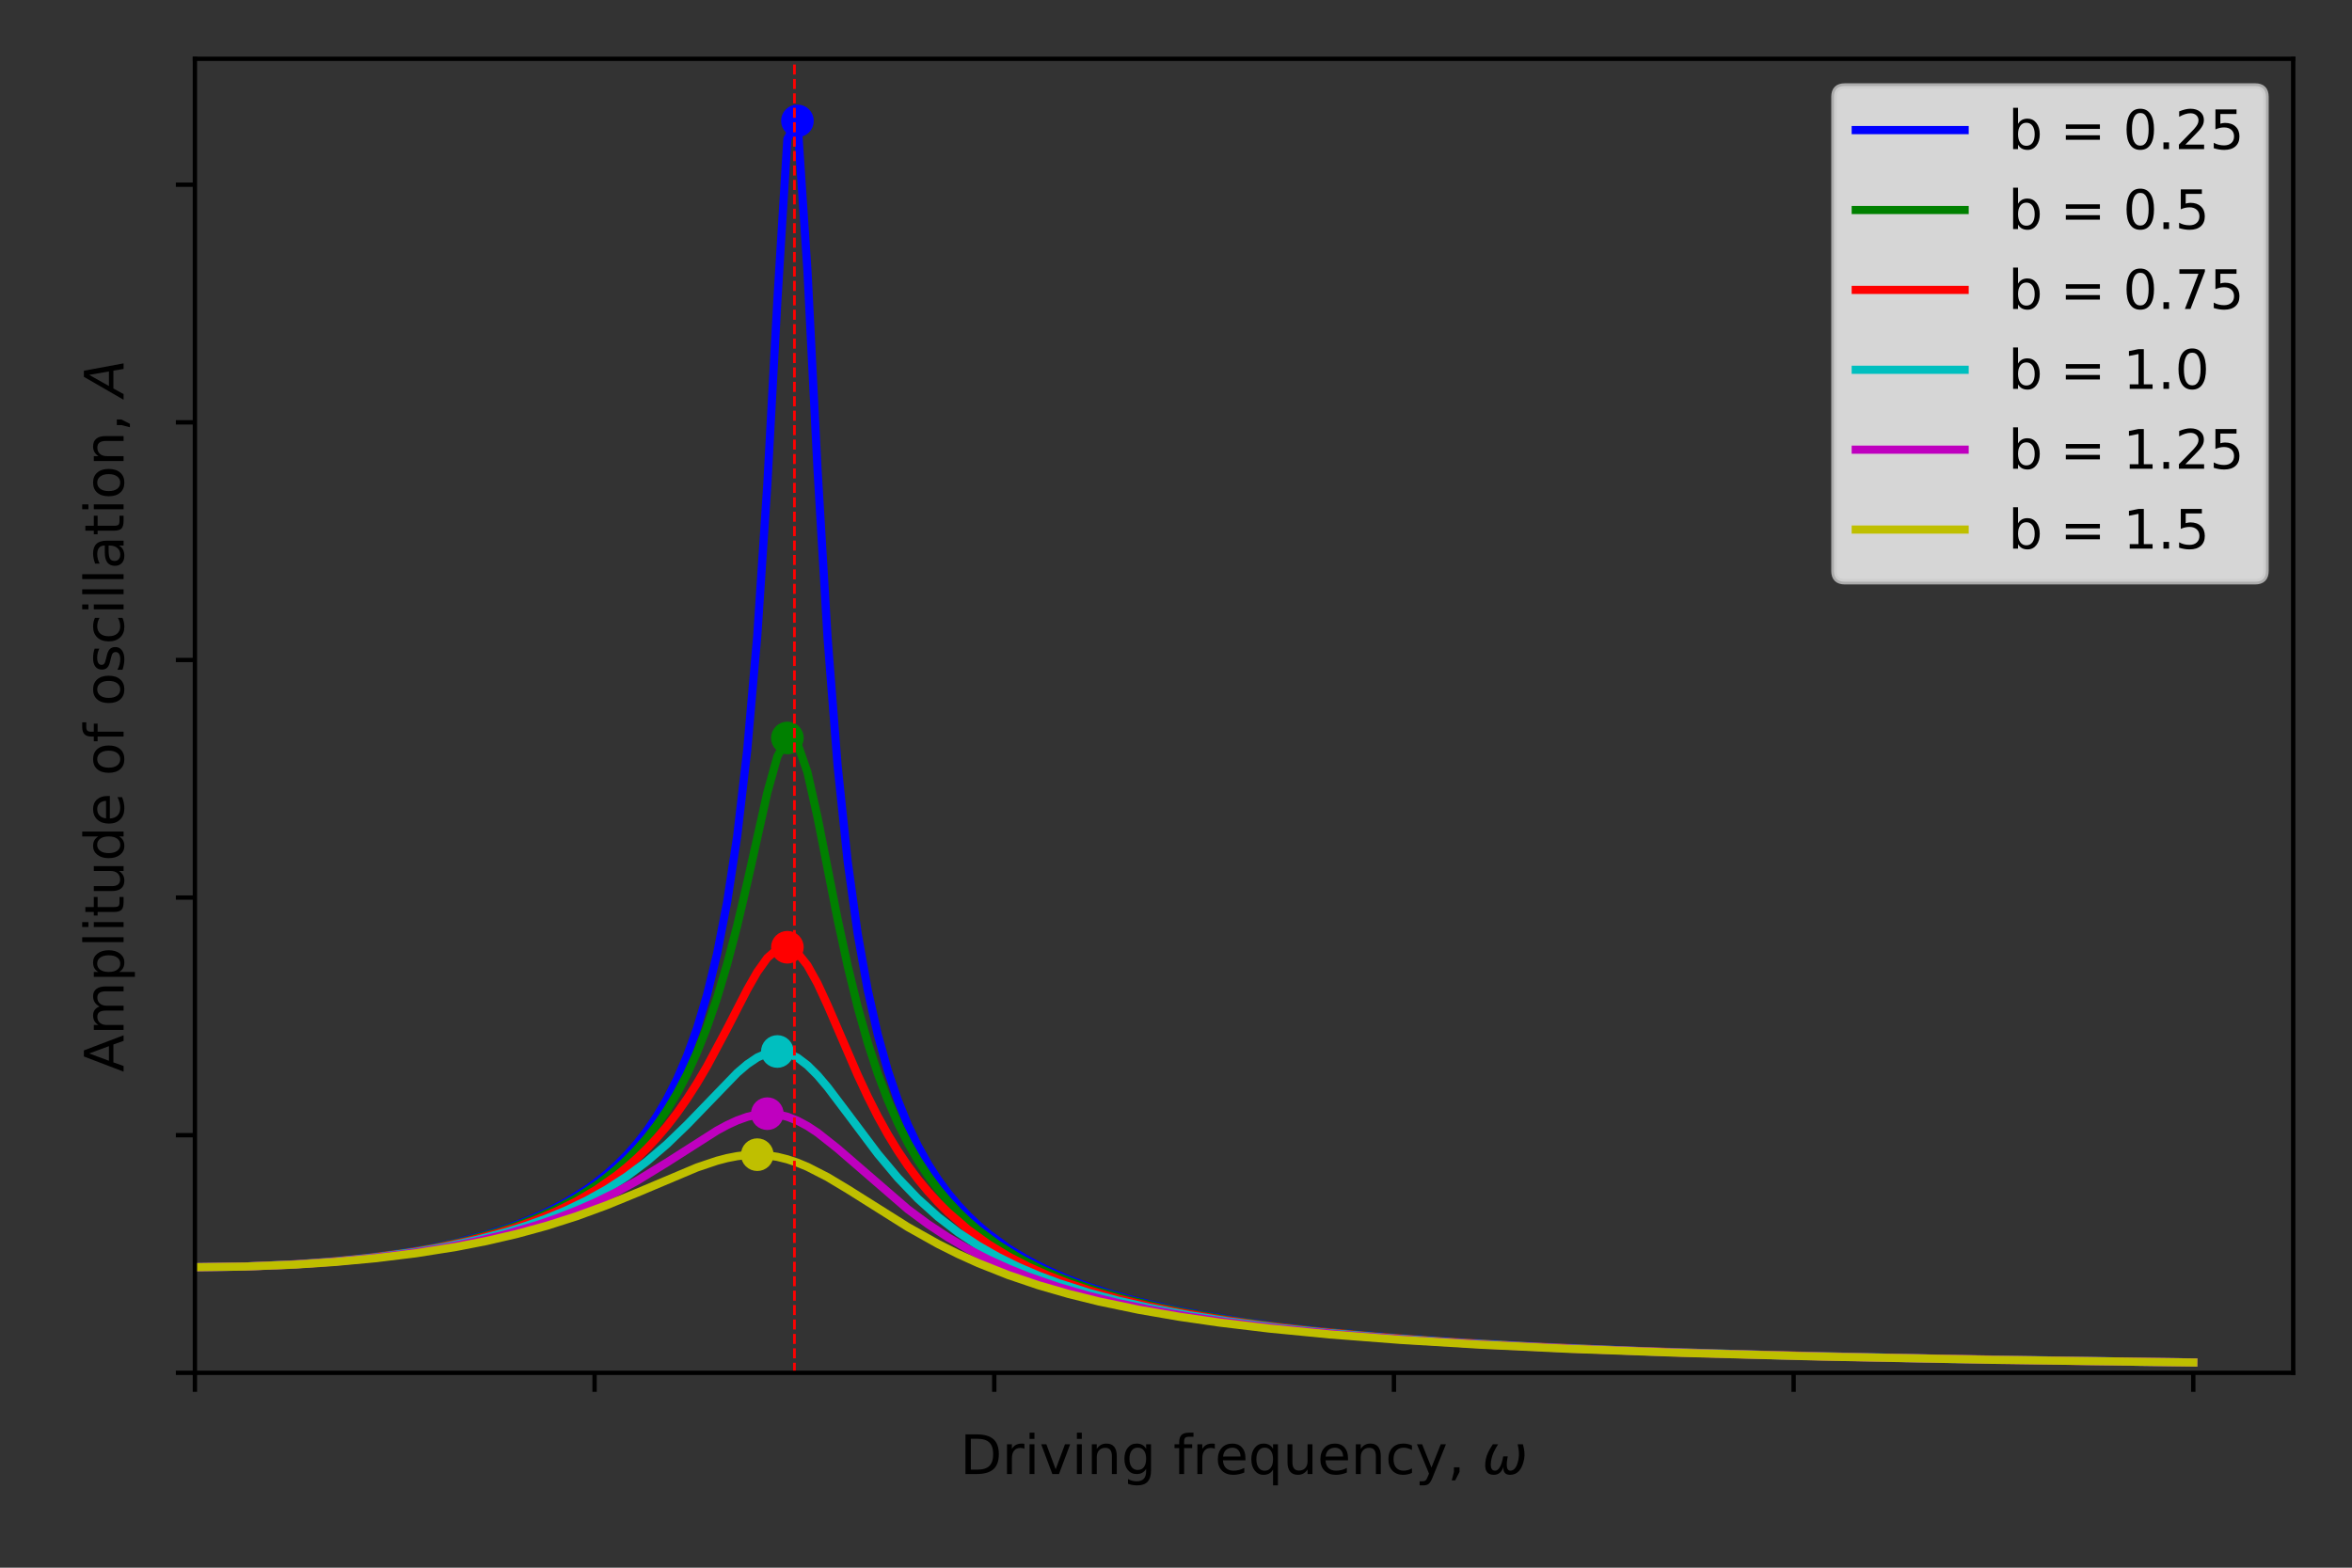 <?xml version="1.0" encoding="utf-8" standalone="no"?>
<!DOCTYPE svg PUBLIC "-//W3C//DTD SVG 1.1//EN"
  "http://www.w3.org/Graphics/SVG/1.1/DTD/svg11.dtd">
<!-- Created with matplotlib (https://matplotlib.org/) -->
<svg height="288pt" version="1.1" viewBox="0 0 432 288" width="432pt" xmlns="http://www.w3.org/2000/svg" xmlns:xlink="http://www.w3.org/1999/xlink">
 <rect x="0" y="0" width="432" height="288" fill="#333333" stroke="none"/>
 <defs>
  <style type="text/css">*{stroke-linecap:butt;stroke-linejoin:round;}</style>
 </defs>
 <g id="figure_1">
  <g id="patch_1">
   <path d="M 0 288 
L 432 288 
L 432 0 
L 0 0 
z
" style="fill:none;"/>
  </g>
  <g id="axes_1">
   <g id="patch_2">
    <path d="M 35.8 252.2 
L 421.2 252.2 
L 421.2 10.8 
L 35.8 10.8 
z
" style="fill:none;"/>
   </g>
   <g id="matplotlib.axis_1">
    <g id="xtick_1">
     <g id="line2d_1">
      <defs>
       <path d="M 0 0 
L 0 3.5 
" id="mfa5639c0ab" style="stroke:#000000;stroke-width:0.8;"/>
      </defs>
      <g>
       <use style="stroke:#000000;stroke-width:0.8;" x="35.8" xlink:href="#mfa5639c0ab" y="252.2"/>
      </g>
     </g>
    </g>
    <g id="xtick_2">
     <g id="line2d_2">
      <g>
       <use style="stroke:#000000;stroke-width:0.8;" x="109.21" xlink:href="#mfa5639c0ab" y="252.2"/>
      </g>
     </g>
    </g>
    <g id="xtick_3">
     <g id="line2d_3">
      <g>
       <use style="stroke:#000000;stroke-width:0.8;" x="182.619" xlink:href="#mfa5639c0ab" y="252.2"/>
      </g>
     </g>
    </g>
    <g id="xtick_4">
     <g id="line2d_4">
      <g>
       <use style="stroke:#000000;stroke-width:0.8;" x="256.029" xlink:href="#mfa5639c0ab" y="252.2"/>
      </g>
     </g>
    </g>
    <g id="xtick_5">
     <g id="line2d_5">
      <g>
       <use style="stroke:#000000;stroke-width:0.8;" x="329.438" xlink:href="#mfa5639c0ab" y="252.2"/>
      </g>
     </g>
    </g>
    <g id="xtick_6">
     <g id="line2d_6">
      <g>
       <use style="stroke:#000000;stroke-width:0.8;" x="402.848" xlink:href="#mfa5639c0ab" y="252.2"/>
      </g>
     </g>
    </g>
    <g id="text_1">
     <!-- Driving frequency, $\omega$ -->
     <g transform="translate(176.35 270.8)scale(0.1 -0.1)">
      <defs>
       <path d="M 19.672 64.797 
L 19.672 8.109 
L 31.594 8.109 
Q 46.688 8.109 53.688 14.938 
Q 60.688 21.781 60.688 36.531 
Q 60.688 51.172 53.688 57.984 
Q 46.688 64.797 31.594 64.797 
z
M 9.812 72.906 
L 30.078 72.906 
Q 51.266 72.906 61.172 64.094 
Q 71.094 55.281 71.094 36.531 
Q 71.094 17.672 61.125 8.828 
Q 51.172 0 30.078 0 
L 9.812 0 
z
" id="DejaVuSans-68"/>
       <path d="M 41.109 46.297 
Q 39.594 47.172 37.812 47.578 
Q 36.031 48 33.891 48 
Q 26.266 48 22.188 43.047 
Q 18.109 38.094 18.109 28.812 
L 18.109 0 
L 9.078 0 
L 9.078 54.688 
L 18.109 54.688 
L 18.109 46.188 
Q 20.953 51.172 25.484 53.578 
Q 30.031 56 36.531 56 
Q 37.453 56 38.578 55.875 
Q 39.703 55.766 41.062 55.516 
z
" id="DejaVuSans-114"/>
       <path d="M 9.422 54.688 
L 18.406 54.688 
L 18.406 0 
L 9.422 0 
z
M 9.422 75.984 
L 18.406 75.984 
L 18.406 64.594 
L 9.422 64.594 
z
" id="DejaVuSans-105"/>
       <path d="M 2.984 54.688 
L 12.5 54.688 
L 29.594 8.797 
L 46.688 54.688 
L 56.203 54.688 
L 35.688 0 
L 23.484 0 
z
" id="DejaVuSans-118"/>
       <path d="M 54.891 33.016 
L 54.891 0 
L 45.906 0 
L 45.906 32.719 
Q 45.906 40.484 42.875 44.328 
Q 39.844 48.188 33.797 48.188 
Q 26.516 48.188 22.312 43.547 
Q 18.109 38.922 18.109 30.906 
L 18.109 0 
L 9.078 0 
L 9.078 54.688 
L 18.109 54.688 
L 18.109 46.188 
Q 21.344 51.125 25.703 53.562 
Q 30.078 56 35.797 56 
Q 45.219 56 50.047 50.172 
Q 54.891 44.344 54.891 33.016 
z
" id="DejaVuSans-110"/>
       <path d="M 45.406 27.984 
Q 45.406 37.75 41.375 43.109 
Q 37.359 48.484 30.078 48.484 
Q 22.859 48.484 18.828 43.109 
Q 14.797 37.75 14.797 27.984 
Q 14.797 18.266 18.828 12.891 
Q 22.859 7.516 30.078 7.516 
Q 37.359 7.516 41.375 12.891 
Q 45.406 18.266 45.406 27.984 
z
M 54.391 6.781 
Q 54.391 -7.172 48.188 -13.984 
Q 42 -20.797 29.203 -20.797 
Q 24.469 -20.797 20.266 -20.094 
Q 16.062 -19.391 12.109 -17.922 
L 12.109 -9.188 
Q 16.062 -11.328 19.922 -12.344 
Q 23.781 -13.375 27.781 -13.375 
Q 36.625 -13.375 41.016 -8.766 
Q 45.406 -4.156 45.406 5.172 
L 45.406 9.625 
Q 42.625 4.781 38.281 2.391 
Q 33.938 0 27.875 0 
Q 17.828 0 11.672 7.656 
Q 5.516 15.328 5.516 27.984 
Q 5.516 40.672 11.672 48.328 
Q 17.828 56 27.875 56 
Q 33.938 56 38.281 53.609 
Q 42.625 51.219 45.406 46.391 
L 45.406 54.688 
L 54.391 54.688 
z
" id="DejaVuSans-103"/>
       <path id="DejaVuSans-32"/>
       <path d="M 37.109 75.984 
L 37.109 68.5 
L 28.516 68.5 
Q 23.688 68.5 21.797 66.547 
Q 19.922 64.594 19.922 59.516 
L 19.922 54.688 
L 34.719 54.688 
L 34.719 47.703 
L 19.922 47.703 
L 19.922 0 
L 10.891 0 
L 10.891 47.703 
L 2.297 47.703 
L 2.297 54.688 
L 10.891 54.688 
L 10.891 58.5 
Q 10.891 67.625 15.141 71.797 
Q 19.391 75.984 28.609 75.984 
z
" id="DejaVuSans-102"/>
       <path d="M 56.203 29.594 
L 56.203 25.203 
L 14.891 25.203 
Q 15.484 15.922 20.484 11.062 
Q 25.484 6.203 34.422 6.203 
Q 39.594 6.203 44.453 7.469 
Q 49.312 8.734 54.109 11.281 
L 54.109 2.781 
Q 49.266 0.734 44.188 -0.344 
Q 39.109 -1.422 33.891 -1.422 
Q 20.797 -1.422 13.156 6.188 
Q 5.516 13.812 5.516 26.812 
Q 5.516 40.234 12.766 48.109 
Q 20.016 56 32.328 56 
Q 43.359 56 49.781 48.891 
Q 56.203 41.797 56.203 29.594 
z
M 47.219 32.234 
Q 47.125 39.594 43.094 43.984 
Q 39.062 48.391 32.422 48.391 
Q 24.906 48.391 20.391 44.141 
Q 15.875 39.891 15.188 32.172 
z
" id="DejaVuSans-101"/>
       <path d="M 14.797 27.297 
Q 14.797 17.391 18.875 11.75 
Q 22.953 6.109 30.078 6.109 
Q 37.203 6.109 41.297 11.75 
Q 45.406 17.391 45.406 27.297 
Q 45.406 37.203 41.297 42.844 
Q 37.203 48.484 30.078 48.484 
Q 22.953 48.484 18.875 42.844 
Q 14.797 37.203 14.797 27.297 
z
M 45.406 8.203 
Q 42.578 3.328 38.25 0.953 
Q 33.938 -1.422 27.875 -1.422 
Q 17.969 -1.422 11.734 6.484 
Q 5.516 14.406 5.516 27.297 
Q 5.516 40.188 11.734 48.094 
Q 17.969 56 27.875 56 
Q 33.938 56 38.25 53.625 
Q 42.578 51.266 45.406 46.391 
L 45.406 54.688 
L 54.391 54.688 
L 54.391 -20.797 
L 45.406 -20.797 
z
" id="DejaVuSans-113"/>
       <path d="M 8.5 21.578 
L 8.5 54.688 
L 17.484 54.688 
L 17.484 21.922 
Q 17.484 14.156 20.5 10.266 
Q 23.531 6.391 29.594 6.391 
Q 36.859 6.391 41.078 11.031 
Q 45.312 15.672 45.312 23.688 
L 45.312 54.688 
L 54.297 54.688 
L 54.297 0 
L 45.312 0 
L 45.312 8.406 
Q 42.047 3.422 37.719 1 
Q 33.406 -1.422 27.688 -1.422 
Q 18.266 -1.422 13.375 4.438 
Q 8.5 10.297 8.5 21.578 
z
M 31.109 56 
z
" id="DejaVuSans-117"/>
       <path d="M 48.781 52.594 
L 48.781 44.188 
Q 44.969 46.297 41.141 47.344 
Q 37.312 48.391 33.406 48.391 
Q 24.656 48.391 19.812 42.844 
Q 14.984 37.312 14.984 27.297 
Q 14.984 17.281 19.812 11.734 
Q 24.656 6.203 33.406 6.203 
Q 37.312 6.203 41.141 7.25 
Q 44.969 8.297 48.781 10.406 
L 48.781 2.094 
Q 45.016 0.344 40.984 -0.531 
Q 36.969 -1.422 32.422 -1.422 
Q 20.062 -1.422 12.781 6.344 
Q 5.516 14.109 5.516 27.297 
Q 5.516 40.672 12.859 48.328 
Q 20.219 56 33.016 56 
Q 37.156 56 41.109 55.141 
Q 45.062 54.297 48.781 52.594 
z
" id="DejaVuSans-99"/>
       <path d="M 32.172 -5.078 
Q 28.375 -14.844 24.75 -17.812 
Q 21.141 -20.797 15.094 -20.797 
L 7.906 -20.797 
L 7.906 -13.281 
L 13.188 -13.281 
Q 16.891 -13.281 18.938 -11.516 
Q 21 -9.766 23.484 -3.219 
L 25.094 0.875 
L 2.984 54.688 
L 12.5 54.688 
L 29.594 11.922 
L 46.688 54.688 
L 56.203 54.688 
z
" id="DejaVuSans-121"/>
       <path d="M 11.719 12.406 
L 22.016 12.406 
L 22.016 4 
L 14.016 -11.625 
L 7.719 -11.625 
L 11.719 4 
z
" id="DejaVuSans-44"/>
       <path d="M 21.391 -1.422 
Q 1.125 -1.422 6.781 27.594 
Q 8.984 39.062 19.625 54.688 
L 29.297 54.688 
Q 19.234 39.062 17 27.344 
Q 12.797 6.203 23.734 6.203 
Q 33.844 6.203 38.719 32.469 
L 47.016 32.469 
Q 41.703 6.062 51.812 6.203 
Q 62.703 6.297 66.797 27.344 
Q 69.047 39.062 65.141 54.688 
L 74.812 54.688 
Q 79.297 39.062 77.094 27.594 
Q 71.531 -1.469 51.219 -1.422 
Q 37.938 -1.375 39.109 13.188 
Q 34.281 -1.422 21.391 -1.422 
z
" id="DejaVuSans-Oblique-969"/>
      </defs>
      <use transform="translate(0 0.016)" xlink:href="#DejaVuSans-68"/>
      <use transform="translate(77.002 0.016)" xlink:href="#DejaVuSans-114"/>
      <use transform="translate(118.115 0.016)" xlink:href="#DejaVuSans-105"/>
      <use transform="translate(145.898 0.016)" xlink:href="#DejaVuSans-118"/>
      <use transform="translate(205.078 0.016)" xlink:href="#DejaVuSans-105"/>
      <use transform="translate(232.861 0.016)" xlink:href="#DejaVuSans-110"/>
      <use transform="translate(296.24 0.016)" xlink:href="#DejaVuSans-103"/>
      <use transform="translate(359.717 0.016)" xlink:href="#DejaVuSans-32"/>
      <use transform="translate(391.504 0.016)" xlink:href="#DejaVuSans-102"/>
      <use transform="translate(426.709 0.016)" xlink:href="#DejaVuSans-114"/>
      <use transform="translate(467.822 0.016)" xlink:href="#DejaVuSans-101"/>
      <use transform="translate(529.346 0.016)" xlink:href="#DejaVuSans-113"/>
      <use transform="translate(592.822 0.016)" xlink:href="#DejaVuSans-117"/>
      <use transform="translate(656.201 0.016)" xlink:href="#DejaVuSans-101"/>
      <use transform="translate(717.725 0.016)" xlink:href="#DejaVuSans-110"/>
      <use transform="translate(781.104 0.016)" xlink:href="#DejaVuSans-99"/>
      <use transform="translate(836.084 0.016)" xlink:href="#DejaVuSans-121"/>
      <use transform="translate(895.264 0.016)" xlink:href="#DejaVuSans-44"/>
      <use transform="translate(927.051 0.016)" xlink:href="#DejaVuSans-32"/>
      <use transform="translate(958.838 0.016)" xlink:href="#DejaVuSans-Oblique-969"/>
     </g>
    </g>
   </g>
   <g id="matplotlib.axis_2">
    <g id="ytick_1">
     <g id="line2d_7">
      <defs>
       <path d="M 0 0 
L -3.5 0 
" id="me17a834c57" style="stroke:#000000;stroke-width:0.8;"/>
      </defs>
      <g>
       <use style="stroke:#000000;stroke-width:0.8;" x="35.8" xlink:href="#me17a834c57" y="252.2"/>
      </g>
     </g>
    </g>
    <g id="ytick_2">
     <g id="line2d_8">
      <g>
       <use style="stroke:#000000;stroke-width:0.8;" x="35.8" xlink:href="#me17a834c57" y="208.547"/>
      </g>
     </g>
    </g>
    <g id="ytick_3">
     <g id="line2d_9">
      <g>
       <use style="stroke:#000000;stroke-width:0.8;" x="35.8" xlink:href="#me17a834c57" y="164.894"/>
      </g>
     </g>
    </g>
    <g id="ytick_4">
     <g id="line2d_10">
      <g>
       <use style="stroke:#000000;stroke-width:0.8;" x="35.8" xlink:href="#me17a834c57" y="121.24"/>
      </g>
     </g>
    </g>
    <g id="ytick_5">
     <g id="line2d_11">
      <g>
       <use style="stroke:#000000;stroke-width:0.8;" x="35.8" xlink:href="#me17a834c57" y="77.587"/>
      </g>
     </g>
    </g>
    <g id="ytick_6">
     <g id="line2d_12">
      <g>
       <use style="stroke:#000000;stroke-width:0.8;" x="35.8" xlink:href="#me17a834c57" y="33.934"/>
      </g>
     </g>
    </g>
    <g id="text_2">
     <!-- Amplitude of oscillation, $A$ -->
     <g transform="translate(22.7 196.95)rotate(-90)scale(0.1 -0.1)">
      <defs>
       <path d="M 34.188 63.188 
L 20.797 26.906 
L 47.609 26.906 
z
M 28.609 72.906 
L 39.797 72.906 
L 67.578 0 
L 57.328 0 
L 50.688 18.703 
L 17.828 18.703 
L 11.188 0 
L 0.781 0 
z
" id="DejaVuSans-65"/>
       <path d="M 52 44.188 
Q 55.375 50.25 60.062 53.125 
Q 64.75 56 71.094 56 
Q 79.641 56 84.281 50.016 
Q 88.922 44.047 88.922 33.016 
L 88.922 0 
L 79.891 0 
L 79.891 32.719 
Q 79.891 40.578 77.094 44.375 
Q 74.312 48.188 68.609 48.188 
Q 61.625 48.188 57.562 43.547 
Q 53.516 38.922 53.516 30.906 
L 53.516 0 
L 44.484 0 
L 44.484 32.719 
Q 44.484 40.625 41.703 44.406 
Q 38.922 48.188 33.109 48.188 
Q 26.219 48.188 22.156 43.531 
Q 18.109 38.875 18.109 30.906 
L 18.109 0 
L 9.078 0 
L 9.078 54.688 
L 18.109 54.688 
L 18.109 46.188 
Q 21.188 51.219 25.484 53.609 
Q 29.781 56 35.688 56 
Q 41.656 56 45.828 52.969 
Q 50 49.953 52 44.188 
z
" id="DejaVuSans-109"/>
       <path d="M 18.109 8.203 
L 18.109 -20.797 
L 9.078 -20.797 
L 9.078 54.688 
L 18.109 54.688 
L 18.109 46.391 
Q 20.953 51.266 25.266 53.625 
Q 29.594 56 35.594 56 
Q 45.562 56 51.781 48.094 
Q 58.016 40.188 58.016 27.297 
Q 58.016 14.406 51.781 6.484 
Q 45.562 -1.422 35.594 -1.422 
Q 29.594 -1.422 25.266 0.953 
Q 20.953 3.328 18.109 8.203 
z
M 48.688 27.297 
Q 48.688 37.203 44.609 42.844 
Q 40.531 48.484 33.406 48.484 
Q 26.266 48.484 22.188 42.844 
Q 18.109 37.203 18.109 27.297 
Q 18.109 17.391 22.188 11.75 
Q 26.266 6.109 33.406 6.109 
Q 40.531 6.109 44.609 11.75 
Q 48.688 17.391 48.688 27.297 
z
" id="DejaVuSans-112"/>
       <path d="M 9.422 75.984 
L 18.406 75.984 
L 18.406 0 
L 9.422 0 
z
" id="DejaVuSans-108"/>
       <path d="M 18.312 70.219 
L 18.312 54.688 
L 36.812 54.688 
L 36.812 47.703 
L 18.312 47.703 
L 18.312 18.016 
Q 18.312 11.328 20.141 9.422 
Q 21.969 7.516 27.594 7.516 
L 36.812 7.516 
L 36.812 0 
L 27.594 0 
Q 17.188 0 13.234 3.875 
Q 9.281 7.766 9.281 18.016 
L 9.281 47.703 
L 2.688 47.703 
L 2.688 54.688 
L 9.281 54.688 
L 9.281 70.219 
z
" id="DejaVuSans-116"/>
       <path d="M 45.406 46.391 
L 45.406 75.984 
L 54.391 75.984 
L 54.391 0 
L 45.406 0 
L 45.406 8.203 
Q 42.578 3.328 38.25 0.953 
Q 33.938 -1.422 27.875 -1.422 
Q 17.969 -1.422 11.734 6.484 
Q 5.516 14.406 5.516 27.297 
Q 5.516 40.188 11.734 48.094 
Q 17.969 56 27.875 56 
Q 33.938 56 38.25 53.625 
Q 42.578 51.266 45.406 46.391 
z
M 14.797 27.297 
Q 14.797 17.391 18.875 11.75 
Q 22.953 6.109 30.078 6.109 
Q 37.203 6.109 41.297 11.75 
Q 45.406 17.391 45.406 27.297 
Q 45.406 37.203 41.297 42.844 
Q 37.203 48.484 30.078 48.484 
Q 22.953 48.484 18.875 42.844 
Q 14.797 37.203 14.797 27.297 
z
" id="DejaVuSans-100"/>
       <path d="M 30.609 48.391 
Q 23.391 48.391 19.188 42.75 
Q 14.984 37.109 14.984 27.297 
Q 14.984 17.484 19.156 11.844 
Q 23.344 6.203 30.609 6.203 
Q 37.797 6.203 41.984 11.859 
Q 46.188 17.531 46.188 27.297 
Q 46.188 37.016 41.984 42.703 
Q 37.797 48.391 30.609 48.391 
z
M 30.609 56 
Q 42.328 56 49.016 48.375 
Q 55.719 40.766 55.719 27.297 
Q 55.719 13.875 49.016 6.219 
Q 42.328 -1.422 30.609 -1.422 
Q 18.844 -1.422 12.172 6.219 
Q 5.516 13.875 5.516 27.297 
Q 5.516 40.766 12.172 48.375 
Q 18.844 56 30.609 56 
z
" id="DejaVuSans-111"/>
       <path d="M 44.281 53.078 
L 44.281 44.578 
Q 40.484 46.531 36.375 47.5 
Q 32.281 48.484 27.875 48.484 
Q 21.188 48.484 17.844 46.438 
Q 14.5 44.391 14.5 40.281 
Q 14.5 37.156 16.891 35.375 
Q 19.281 33.594 26.516 31.984 
L 29.594 31.297 
Q 39.156 29.25 43.188 25.516 
Q 47.219 21.781 47.219 15.094 
Q 47.219 7.469 41.188 3.016 
Q 35.156 -1.422 24.609 -1.422 
Q 20.219 -1.422 15.453 -0.562 
Q 10.688 0.297 5.422 2 
L 5.422 11.281 
Q 10.406 8.688 15.234 7.391 
Q 20.062 6.109 24.812 6.109 
Q 31.156 6.109 34.562 8.281 
Q 37.984 10.453 37.984 14.406 
Q 37.984 18.062 35.516 20.016 
Q 33.062 21.969 24.703 23.781 
L 21.578 24.516 
Q 13.234 26.266 9.516 29.906 
Q 5.812 33.547 5.812 39.891 
Q 5.812 47.609 11.281 51.797 
Q 16.75 56 26.812 56 
Q 31.781 56 36.172 55.266 
Q 40.578 54.547 44.281 53.078 
z
" id="DejaVuSans-115"/>
       <path d="M 34.281 27.484 
Q 23.391 27.484 19.188 25 
Q 14.984 22.516 14.984 16.5 
Q 14.984 11.719 18.141 8.906 
Q 21.297 6.109 26.703 6.109 
Q 34.188 6.109 38.703 11.406 
Q 43.219 16.703 43.219 25.484 
L 43.219 27.484 
z
M 52.203 31.203 
L 52.203 0 
L 43.219 0 
L 43.219 8.297 
Q 40.141 3.328 35.547 0.953 
Q 30.953 -1.422 24.312 -1.422 
Q 15.922 -1.422 10.953 3.297 
Q 6 8.016 6 15.922 
Q 6 25.141 12.172 29.828 
Q 18.359 34.516 30.609 34.516 
L 43.219 34.516 
L 43.219 35.406 
Q 43.219 41.609 39.141 45 
Q 35.062 48.391 27.688 48.391 
Q 23 48.391 18.547 47.266 
Q 14.109 46.141 10.016 43.891 
L 10.016 52.203 
Q 14.938 54.109 19.578 55.047 
Q 24.219 56 28.609 56 
Q 40.484 56 46.344 49.844 
Q 52.203 43.703 52.203 31.203 
z
" id="DejaVuSans-97"/>
       <path d="M 36.812 72.906 
L 48 72.906 
L 61.531 0 
L 51.219 0 
L 48.188 18.703 
L 15.375 18.703 
L 5.078 0 
L -5.328 0 
z
M 40.375 63.188 
L 19.922 26.906 
L 46.688 26.906 
z
" id="DejaVuSans-Oblique-65"/>
      </defs>
      <use transform="translate(0 0.016)" xlink:href="#DejaVuSans-65"/>
      <use transform="translate(68.408 0.016)" xlink:href="#DejaVuSans-109"/>
      <use transform="translate(165.82 0.016)" xlink:href="#DejaVuSans-112"/>
      <use transform="translate(229.297 0.016)" xlink:href="#DejaVuSans-108"/>
      <use transform="translate(257.08 0.016)" xlink:href="#DejaVuSans-105"/>
      <use transform="translate(284.863 0.016)" xlink:href="#DejaVuSans-116"/>
      <use transform="translate(324.072 0.016)" xlink:href="#DejaVuSans-117"/>
      <use transform="translate(387.451 0.016)" xlink:href="#DejaVuSans-100"/>
      <use transform="translate(450.928 0.016)" xlink:href="#DejaVuSans-101"/>
      <use transform="translate(512.451 0.016)" xlink:href="#DejaVuSans-32"/>
      <use transform="translate(544.238 0.016)" xlink:href="#DejaVuSans-111"/>
      <use transform="translate(605.42 0.016)" xlink:href="#DejaVuSans-102"/>
      <use transform="translate(640.625 0.016)" xlink:href="#DejaVuSans-32"/>
      <use transform="translate(672.412 0.016)" xlink:href="#DejaVuSans-111"/>
      <use transform="translate(733.594 0.016)" xlink:href="#DejaVuSans-115"/>
      <use transform="translate(785.693 0.016)" xlink:href="#DejaVuSans-99"/>
      <use transform="translate(840.674 0.016)" xlink:href="#DejaVuSans-105"/>
      <use transform="translate(868.457 0.016)" xlink:href="#DejaVuSans-108"/>
      <use transform="translate(896.24 0.016)" xlink:href="#DejaVuSans-108"/>
      <use transform="translate(924.023 0.016)" xlink:href="#DejaVuSans-97"/>
      <use transform="translate(985.303 0.016)" xlink:href="#DejaVuSans-116"/>
      <use transform="translate(1024.512 0.016)" xlink:href="#DejaVuSans-105"/>
      <use transform="translate(1052.295 0.016)" xlink:href="#DejaVuSans-111"/>
      <use transform="translate(1113.477 0.016)" xlink:href="#DejaVuSans-110"/>
      <use transform="translate(1176.855 0.016)" xlink:href="#DejaVuSans-44"/>
      <use transform="translate(1208.643 0.016)" xlink:href="#DejaVuSans-32"/>
      <use transform="translate(1240.43 0.016)" xlink:href="#DejaVuSans-Oblique-65"/>
     </g>
    </g>
   </g>
   <g id="line2d_13">
    <path clip-path="url(#pf92c8450ef)" d="M 35.8 232.799 
L 45.022 232.662 
L 52.4 232.349 
L 59.778 231.836 
L 67.156 231.094 
L 72.689 230.357 
L 78.223 229.433 
L 83.756 228.281 
L 89.289 226.842 
L 92.978 225.682 
L 96.667 224.323 
L 100.356 222.719 
L 104.045 220.809 
L 107.734 218.507 
L 109.578 217.173 
L 111.423 215.693 
L 113.267 214.042 
L 115.112 212.192 
L 116.956 210.107 
L 118.801 207.74 
L 120.645 205.034 
L 122.49 201.914 
L 124.334 198.284 
L 126.179 194.012 
L 128.023 188.922 
L 129.867 182.77 
L 131.712 175.21 
L 133.556 165.743 
L 135.401 153.637 
L 137.245 137.821 
L 139.09 116.817 
L 140.934 89.078 
L 142.779 55.273 
L 144.623 25.527 
L 146.468 22.205 
L 148.312 49.798 
L 150.157 86.186 
L 152.001 117.156 
L 153.845 140.657 
L 155.69 158.22 
L 157.534 171.54 
L 159.379 181.866 
L 161.223 190.049 
L 163.068 196.666 
L 164.912 202.113 
L 166.757 206.664 
L 168.601 210.52 
L 170.446 213.824 
L 172.29 216.685 
L 174.135 219.184 
L 175.979 221.385 
L 177.823 223.337 
L 179.668 225.079 
L 181.512 226.643 
L 185.201 229.333 
L 188.89 231.561 
L 192.579 233.436 
L 196.268 235.034 
L 199.957 236.41 
L 203.646 237.607 
L 209.179 239.135 
L 214.713 240.41 
L 220.246 241.488 
L 227.624 242.689 
L 235.002 243.682 
L 244.224 244.702 
L 255.291 245.685 
L 268.202 246.591 
L 282.958 247.4 
L 301.402 248.177 
L 323.536 248.873 
L 351.203 249.508 
L 386.247 250.076 
L 402.848 250.282 
L 402.848 250.282 
" style="fill:none;stroke:#0000ff;stroke-linecap:square;stroke-width:1.5;"/>
   </g>
   <g id="line2d_14">
    <defs>
     <path d="M 0 2.5 
C 0.663 2.5 1.299 2.237 1.768 1.768 
C 2.237 1.299 2.5 0.663 2.5 0 
C 2.5 -0.663 2.237 -1.299 1.768 -1.768 
C 1.299 -2.237 0.663 -2.5 0 -2.5 
C -0.663 -2.5 -1.299 -2.237 -1.768 -1.768 
C -2.237 -1.299 -2.5 -0.663 -2.5 0 
C -2.5 0.663 -2.237 1.299 -1.768 1.768 
C -1.299 2.237 -0.663 2.5 0 2.5 
z
" id="m40e30b793f" style="stroke:#0000ff;"/>
    </defs>
    <g clip-path="url(#pf92c8450ef)">
     <use style="fill:#0000ff;stroke:#0000ff;" x="146.468" xlink:href="#m40e30b793f" y="22.205"/>
    </g>
   </g>
   <g id="line2d_15">
    <path clip-path="url(#pf92c8450ef)" d="M 35.8 232.799 
L 45.022 232.663 
L 52.4 232.354 
L 59.778 231.848 
L 67.156 231.115 
L 74.534 230.108 
L 80.067 229.132 
L 85.6 227.919 
L 91.134 226.406 
L 94.823 225.189 
L 98.512 223.764 
L 102.201 222.086 
L 105.889 220.091 
L 109.578 217.695 
L 111.423 216.312 
L 113.267 214.781 
L 115.112 213.081 
L 116.956 211.185 
L 118.801 209.06 
L 120.645 206.669 
L 122.49 203.963 
L 124.334 200.886 
L 126.179 197.37 
L 128.023 193.332 
L 129.867 188.679 
L 131.712 183.308 
L 133.556 177.121 
L 135.401 170.061 
L 137.245 162.184 
L 140.934 145.621 
L 142.779 138.991 
L 144.623 135.573 
L 146.468 136.582 
L 148.312 141.898 
L 150.157 150.126 
L 153.845 168.861 
L 155.69 177.421 
L 157.534 184.986 
L 159.379 191.55 
L 161.223 197.209 
L 163.068 202.086 
L 164.912 206.302 
L 166.757 209.963 
L 168.601 213.161 
L 170.446 215.969 
L 172.29 218.449 
L 174.135 220.652 
L 175.979 222.619 
L 177.823 224.384 
L 179.668 225.975 
L 183.357 228.724 
L 187.046 231.012 
L 190.735 232.941 
L 194.424 234.588 
L 198.113 236.008 
L 201.801 237.244 
L 207.335 238.821 
L 212.868 240.137 
L 218.402 241.249 
L 225.779 242.487 
L 233.157 243.509 
L 242.38 244.558 
L 253.446 245.568 
L 266.358 246.497 
L 281.113 247.326 
L 299.558 248.119 
L 321.691 248.83 
L 349.358 249.477 
L 384.403 250.053 
L 402.848 250.284 
L 402.848 250.284 
" style="fill:none;stroke:#008000;stroke-linecap:square;stroke-width:1.5;"/>
   </g>
   <g id="line2d_16">
    <defs>
     <path d="M 0 2.5 
C 0.663 2.5 1.299 2.237 1.768 1.768 
C 2.237 1.299 2.5 0.663 2.5 0 
C 2.5 -0.663 2.237 -1.299 1.768 -1.768 
C 1.299 -2.237 0.663 -2.5 0 -2.5 
C -0.663 -2.5 -1.299 -2.237 -1.768 -1.768 
C -2.237 -1.299 -2.5 -0.663 -2.5 0 
C -2.5 0.663 -2.237 1.299 -1.768 1.768 
C -1.299 2.237 -0.663 2.5 0 2.5 
z
" id="m6bb68d1b00" style="stroke:#008000;"/>
    </defs>
    <g clip-path="url(#pf92c8450ef)">
     <use style="fill:#008000;stroke:#008000;" x="144.623" xlink:href="#m6bb68d1b00" y="135.573"/>
    </g>
   </g>
   <g id="line2d_17">
    <path clip-path="url(#pf92c8450ef)" d="M 35.8 232.799 
L 45.022 232.666 
L 52.4 232.362 
L 59.778 231.866 
L 67.156 231.15 
L 74.534 230.17 
L 80.067 229.223 
L 85.6 228.052 
L 91.134 226.603 
L 94.823 225.446 
L 98.512 224.102 
L 102.201 222.534 
L 105.889 220.692 
L 109.578 218.515 
L 113.267 215.923 
L 115.112 214.439 
L 116.956 212.811 
L 118.801 211.022 
L 120.645 209.052 
L 122.49 206.883 
L 124.334 204.495 
L 126.179 201.87 
L 128.023 198.996 
L 129.867 195.87 
L 133.556 188.968 
L 137.245 181.789 
L 139.09 178.564 
L 140.934 175.978 
L 142.779 174.372 
L 144.623 174.021 
L 146.468 175.044 
L 148.312 177.352 
L 150.157 180.674 
L 152.001 184.656 
L 157.534 197.49 
L 159.379 201.435 
L 161.223 205.079 
L 163.068 208.406 
L 164.912 211.427 
L 166.757 214.159 
L 168.601 216.629 
L 170.446 218.861 
L 172.29 220.883 
L 174.135 222.716 
L 177.823 225.901 
L 181.512 228.56 
L 185.201 230.802 
L 188.89 232.712 
L 192.579 234.353 
L 196.268 235.776 
L 199.957 237.019 
L 205.49 238.611 
L 211.024 239.944 
L 216.557 241.073 
L 223.935 242.332 
L 231.313 243.373 
L 240.535 244.441 
L 251.602 245.47 
L 264.513 246.416 
L 279.269 247.261 
L 297.713 248.068 
L 319.847 248.791 
L 347.514 249.448 
L 382.559 250.033 
L 402.848 250.288 
L 402.848 250.288 
" style="fill:none;stroke:#ff0000;stroke-linecap:square;stroke-width:1.5;"/>
   </g>
   <g id="line2d_18">
    <defs>
     <path d="M 0 2.5 
C 0.663 2.5 1.299 2.237 1.768 1.768 
C 2.237 1.299 2.5 0.663 2.5 0 
C 2.5 -0.663 2.237 -1.299 1.768 -1.768 
C 1.299 -2.237 0.663 -2.5 0 -2.5 
C -0.663 -2.5 -1.299 -2.237 -1.768 -1.768 
C -2.237 -1.299 -2.5 -0.663 -2.5 0 
C -2.5 0.663 -2.237 1.299 -1.768 1.768 
C -1.299 2.237 -0.663 2.5 0 2.5 
z
" id="m83d2aaaa77" style="stroke:#ff0000;"/>
    </defs>
    <g clip-path="url(#pf92c8450ef)">
     <use style="fill:#ff0000;stroke:#ff0000;" x="144.623" xlink:href="#m83d2aaaa77" y="174.021"/>
    </g>
   </g>
   <g id="line2d_19">
    <path clip-path="url(#pf92c8450ef)" d="M 35.8 232.799 
L 45.022 232.669 
L 54.245 232.271 
L 61.622 231.739 
L 69 230.988 
L 76.378 229.973 
L 81.912 229.003 
L 87.445 227.812 
L 92.978 226.352 
L 96.667 225.197 
L 100.356 223.867 
L 104.045 222.334 
L 107.734 220.561 
L 111.423 218.506 
L 115.112 216.123 
L 118.801 213.367 
L 122.49 210.203 
L 126.179 206.64 
L 135.401 197.097 
L 137.245 195.524 
L 139.09 194.277 
L 140.934 193.463 
L 142.779 193.17 
L 144.623 193.452 
L 146.468 194.313 
L 148.312 195.706 
L 150.157 197.544 
L 152.001 199.714 
L 155.69 204.596 
L 161.223 211.971 
L 164.912 216.373 
L 168.601 220.226 
L 172.29 223.547 
L 175.979 226.394 
L 179.668 228.836 
L 183.357 230.938 
L 187.046 232.756 
L 190.735 234.339 
L 194.424 235.723 
L 199.957 237.497 
L 205.49 238.98 
L 211.024 240.234 
L 218.402 241.628 
L 225.779 242.775 
L 235.002 243.949 
L 244.224 244.902 
L 255.291 245.832 
L 268.202 246.697 
L 284.802 247.561 
L 303.247 248.293 
L 327.225 249.003 
L 356.736 249.633 
L 393.625 250.183 
L 402.848 250.293 
L 402.848 250.293 
" style="fill:none;stroke:#00bfbf;stroke-linecap:square;stroke-width:1.5;"/>
   </g>
   <g id="line2d_20">
    <defs>
     <path d="M 0 2.5 
C 0.663 2.5 1.299 2.237 1.768 1.768 
C 2.237 1.299 2.5 0.663 2.5 0 
C 2.5 -0.663 2.237 -1.299 1.768 -1.768 
C 1.299 -2.237 0.663 -2.5 0 -2.5 
C -0.663 -2.5 -1.299 -2.237 -1.768 -1.768 
C -2.237 -1.299 -2.5 -0.663 -2.5 0 
C -2.5 0.663 -2.237 1.299 -1.768 1.768 
C -1.299 2.237 -0.663 2.5 0 2.5 
z
" id="me7845f0069" style="stroke:#00bfbf;"/>
    </defs>
    <g clip-path="url(#pf92c8450ef)">
     <use style="fill:#00bfbf;stroke:#00bfbf;" x="142.779" xlink:href="#me7845f0069" y="193.17"/>
    </g>
   </g>
   <g id="line2d_21">
    <path clip-path="url(#pf92c8450ef)" d="M 35.8 232.799 
L 45.022 232.674 
L 54.245 232.29 
L 61.622 231.778 
L 69 231.059 
L 76.378 230.096 
L 81.912 229.182 
L 87.445 228.073 
L 92.978 226.73 
L 98.512 225.107 
L 102.201 223.843 
L 105.889 222.411 
L 109.578 220.794 
L 113.267 218.976 
L 116.956 216.952 
L 122.49 213.564 
L 131.712 207.684 
L 133.556 206.687 
L 135.401 205.836 
L 137.245 205.176 
L 139.09 204.75 
L 140.934 204.592 
L 142.779 204.726 
L 144.623 205.159 
L 146.468 205.883 
L 148.312 206.871 
L 150.157 208.085 
L 153.845 211.004 
L 166.757 222.165 
L 170.446 224.893 
L 174.135 227.326 
L 177.823 229.478 
L 181.512 231.377 
L 185.201 233.052 
L 188.89 234.532 
L 194.424 236.444 
L 199.957 238.051 
L 205.49 239.414 
L 211.024 240.579 
L 218.402 241.888 
L 225.779 242.976 
L 235.002 244.097 
L 246.068 245.179 
L 258.98 246.176 
L 273.735 247.065 
L 290.336 247.839 
L 310.625 248.561 
L 336.447 249.24 
L 367.803 249.83 
L 402.848 250.299 
L 402.848 250.299 
" style="fill:none;stroke:#bf00bf;stroke-linecap:square;stroke-width:1.5;"/>
   </g>
   <g id="line2d_22">
    <defs>
     <path d="M 0 2.5 
C 0.663 2.5 1.299 2.237 1.768 1.768 
C 2.237 1.299 2.5 0.663 2.5 0 
C 2.5 -0.663 2.237 -1.299 1.768 -1.768 
C 1.299 -2.237 0.663 -2.5 0 -2.5 
C -0.663 -2.5 -1.299 -2.237 -1.768 -1.768 
C -2.237 -1.299 -2.5 -0.663 -2.5 0 
C -2.5 0.663 -2.237 1.299 -1.768 1.768 
C -1.299 2.237 -0.663 2.5 0 2.5 
z
" id="m77dda703bc" style="stroke:#bf00bf;"/>
    </defs>
    <g clip-path="url(#pf92c8450ef)">
     <use style="fill:#bf00bf;stroke:#bf00bf;" x="140.934" xlink:href="#m77dda703bc" y="204.592"/>
    </g>
   </g>
   <g id="line2d_23">
    <path clip-path="url(#pf92c8450ef)" d="M 35.8 232.799 
L 45.022 232.679 
L 54.245 232.312 
L 61.622 231.826 
L 69 231.146 
L 76.378 230.243 
L 83.756 229.078 
L 89.289 228 
L 94.823 226.719 
L 100.356 225.208 
L 105.889 223.442 
L 111.423 221.411 
L 116.956 219.143 
L 128.023 214.476 
L 131.712 213.234 
L 133.556 212.754 
L 135.401 212.398 
L 137.245 212.183 
L 139.09 212.127 
L 140.934 212.239 
L 142.779 212.524 
L 144.623 212.98 
L 146.468 213.599 
L 148.312 214.364 
L 152.001 216.253 
L 155.69 218.465 
L 166.757 225.431 
L 172.29 228.53 
L 175.979 230.376 
L 179.668 232.045 
L 185.201 234.242 
L 190.735 236.115 
L 196.268 237.713 
L 201.801 239.083 
L 209.179 240.621 
L 216.557 241.896 
L 223.935 242.964 
L 233.157 244.072 
L 244.224 245.147 
L 257.135 246.141 
L 271.891 247.031 
L 288.491 247.808 
L 308.78 248.534 
L 334.603 249.218 
L 365.958 249.813 
L 402.848 250.307 
L 402.848 250.307 
" style="fill:none;stroke:#bfbf00;stroke-linecap:square;stroke-width:1.5;"/>
   </g>
   <g id="line2d_24">
    <defs>
     <path d="M 0 2.5 
C 0.663 2.5 1.299 2.237 1.768 1.768 
C 2.237 1.299 2.5 0.663 2.5 0 
C 2.5 -0.663 2.237 -1.299 1.768 -1.768 
C 1.299 -2.237 0.663 -2.5 0 -2.5 
C -0.663 -2.5 -1.299 -2.237 -1.768 -1.768 
C -2.237 -1.299 -2.5 -0.663 -2.5 0 
C -2.5 0.663 -2.237 1.299 -1.768 1.768 
C -1.299 2.237 -0.663 2.5 0 2.5 
z
" id="m242b0b4435" style="stroke:#bfbf00;"/>
    </defs>
    <g clip-path="url(#pf92c8450ef)">
     <use style="fill:#bfbf00;stroke:#bfbf00;" x="139.09" xlink:href="#m242b0b4435" y="212.127"/>
    </g>
   </g>
   <g id="line2d_25">
    <path clip-path="url(#pf92c8450ef)" d="M 145.914 252.2 
L 145.914 10.8 
" style="fill:none;stroke:#ff0000;stroke-dasharray:1.85,0.8;stroke-dashoffset:0;stroke-width:0.5;"/>
   </g>
   <g id="line2d_26">
    <path clip-path="url(#pf92c8450ef)" d="M 35.8 252.2 
L 35.8 10.8 
" style="fill:none;stroke:#000000;stroke-dasharray:1.85,0.8;stroke-dashoffset:0;stroke-width:0.5;"/>
   </g>
   <g id="line2d_27">
    <path clip-path="url(#pf92c8450ef)" d="M 35.8 252.2 
L 421.2 252.2 
" style="fill:none;stroke:#000000;stroke-dasharray:1.85,0.8;stroke-dashoffset:0;stroke-width:0.5;"/>
   </g>
   <g id="patch_3">
    <path d="M 35.8 252.2 
L 35.8 10.8 
" style="fill:none;stroke:#000000;stroke-linecap:square;stroke-linejoin:miter;stroke-width:0.8;"/>
   </g>
   <g id="patch_4">
    <path d="M 421.2 252.2 
L 421.2 10.8 
" style="fill:none;stroke:#000000;stroke-linecap:square;stroke-linejoin:miter;stroke-width:0.8;"/>
   </g>
   <g id="patch_5">
    <path d="M 35.8 252.2 
L 421.2 252.2 
" style="fill:none;stroke:#000000;stroke-linecap:square;stroke-linejoin:miter;stroke-width:0.8;"/>
   </g>
   <g id="patch_6">
    <path d="M 35.8 10.8 
L 421.2 10.8 
" style="fill:none;stroke:#000000;stroke-linecap:square;stroke-linejoin:miter;stroke-width:0.8;"/>
   </g>
   <g id="legend_1">
    <g id="patch_7">
     <path d="M 338.85 106.869 
L 414.2 106.869 
Q 416.2 106.869 416.2 104.869 
L 416.2 17.8 
Q 416.2 15.8 414.2 15.8 
L 338.85 15.8 
Q 336.85 15.8 336.85 17.8 
L 336.85 104.869 
Q 336.85 106.869 338.85 106.869 
z
" style="fill:#ffffff;opacity:0.8;stroke:#cccccc;stroke-linejoin:miter;"/>
    </g>
    <g id="line2d_28">
     <path d="M 340.85 23.898 
L 360.85 23.898 
" style="fill:none;stroke:#0000ff;stroke-linecap:square;stroke-width:1.5;"/>
    </g>
    <g id="line2d_29"/>
    <g id="text_3">
     <!-- b = 0.25 -->
     <g transform="translate(368.85 27.398)scale(0.1 -0.1)">
      <defs>
       <path d="M 48.688 27.297 
Q 48.688 37.203 44.609 42.844 
Q 40.531 48.484 33.406 48.484 
Q 26.266 48.484 22.188 42.844 
Q 18.109 37.203 18.109 27.297 
Q 18.109 17.391 22.188 11.75 
Q 26.266 6.109 33.406 6.109 
Q 40.531 6.109 44.609 11.75 
Q 48.688 17.391 48.688 27.297 
z
M 18.109 46.391 
Q 20.953 51.266 25.266 53.625 
Q 29.594 56 35.594 56 
Q 45.562 56 51.781 48.094 
Q 58.016 40.188 58.016 27.297 
Q 58.016 14.406 51.781 6.484 
Q 45.562 -1.422 35.594 -1.422 
Q 29.594 -1.422 25.266 0.953 
Q 20.953 3.328 18.109 8.203 
L 18.109 0 
L 9.078 0 
L 9.078 75.984 
L 18.109 75.984 
z
" id="DejaVuSans-98"/>
       <path d="M 10.594 45.406 
L 73.188 45.406 
L 73.188 37.203 
L 10.594 37.203 
z
M 10.594 25.484 
L 73.188 25.484 
L 73.188 17.188 
L 10.594 17.188 
z
" id="DejaVuSans-61"/>
       <path d="M 31.781 66.406 
Q 24.172 66.406 20.328 58.906 
Q 16.5 51.422 16.5 36.375 
Q 16.5 21.391 20.328 13.891 
Q 24.172 6.391 31.781 6.391 
Q 39.453 6.391 43.281 13.891 
Q 47.125 21.391 47.125 36.375 
Q 47.125 51.422 43.281 58.906 
Q 39.453 66.406 31.781 66.406 
z
M 31.781 74.219 
Q 44.047 74.219 50.516 64.516 
Q 56.984 54.828 56.984 36.375 
Q 56.984 17.969 50.516 8.266 
Q 44.047 -1.422 31.781 -1.422 
Q 19.531 -1.422 13.062 8.266 
Q 6.594 17.969 6.594 36.375 
Q 6.594 54.828 13.062 64.516 
Q 19.531 74.219 31.781 74.219 
z
" id="DejaVuSans-48"/>
       <path d="M 10.688 12.406 
L 21 12.406 
L 21 0 
L 10.688 0 
z
" id="DejaVuSans-46"/>
       <path d="M 19.188 8.297 
L 53.609 8.297 
L 53.609 0 
L 7.328 0 
L 7.328 8.297 
Q 12.938 14.109 22.625 23.891 
Q 32.328 33.688 34.812 36.531 
Q 39.547 41.844 41.422 45.531 
Q 43.312 49.219 43.312 52.781 
Q 43.312 58.594 39.234 62.25 
Q 35.156 65.922 28.609 65.922 
Q 23.969 65.922 18.812 64.312 
Q 13.672 62.703 7.812 59.422 
L 7.812 69.391 
Q 13.766 71.781 18.938 73 
Q 24.125 74.219 28.422 74.219 
Q 39.75 74.219 46.484 68.547 
Q 53.219 62.891 53.219 53.422 
Q 53.219 48.922 51.531 44.891 
Q 49.859 40.875 45.406 35.406 
Q 44.188 33.984 37.641 27.219 
Q 31.109 20.453 19.188 8.297 
z
" id="DejaVuSans-50"/>
       <path d="M 10.797 72.906 
L 49.516 72.906 
L 49.516 64.594 
L 19.828 64.594 
L 19.828 46.734 
Q 21.969 47.469 24.109 47.828 
Q 26.266 48.188 28.422 48.188 
Q 40.625 48.188 47.75 41.5 
Q 54.891 34.812 54.891 23.391 
Q 54.891 11.625 47.562 5.094 
Q 40.234 -1.422 26.906 -1.422 
Q 22.312 -1.422 17.547 -0.641 
Q 12.797 0.141 7.719 1.703 
L 7.719 11.625 
Q 12.109 9.234 16.797 8.062 
Q 21.484 6.891 26.703 6.891 
Q 35.156 6.891 40.078 11.328 
Q 45.016 15.766 45.016 23.391 
Q 45.016 31 40.078 35.438 
Q 35.156 39.891 26.703 39.891 
Q 22.75 39.891 18.812 39.016 
Q 14.891 38.141 10.797 36.281 
z
" id="DejaVuSans-53"/>
      </defs>
      <use xlink:href="#DejaVuSans-98"/>
      <use x="63.477" xlink:href="#DejaVuSans-32"/>
      <use x="95.264" xlink:href="#DejaVuSans-61"/>
      <use x="179.053" xlink:href="#DejaVuSans-32"/>
      <use x="210.84" xlink:href="#DejaVuSans-48"/>
      <use x="274.463" xlink:href="#DejaVuSans-46"/>
      <use x="306.25" xlink:href="#DejaVuSans-50"/>
      <use x="369.873" xlink:href="#DejaVuSans-53"/>
     </g>
    </g>
    <g id="line2d_30">
     <path d="M 340.85 38.577 
L 360.85 38.577 
" style="fill:none;stroke:#008000;stroke-linecap:square;stroke-width:1.5;"/>
    </g>
    <g id="line2d_31"/>
    <g id="text_4">
     <!-- b = 0.5 -->
     <g transform="translate(368.85 42.077)scale(0.1 -0.1)">
      <use xlink:href="#DejaVuSans-98"/>
      <use x="63.477" xlink:href="#DejaVuSans-32"/>
      <use x="95.264" xlink:href="#DejaVuSans-61"/>
      <use x="179.053" xlink:href="#DejaVuSans-32"/>
      <use x="210.84" xlink:href="#DejaVuSans-48"/>
      <use x="274.463" xlink:href="#DejaVuSans-46"/>
      <use x="306.25" xlink:href="#DejaVuSans-53"/>
     </g>
    </g>
    <g id="line2d_32">
     <path d="M 340.85 53.255 
L 360.85 53.255 
" style="fill:none;stroke:#ff0000;stroke-linecap:square;stroke-width:1.5;"/>
    </g>
    <g id="line2d_33"/>
    <g id="text_5">
     <!-- b = 0.75 -->
     <g transform="translate(368.85 56.755)scale(0.1 -0.1)">
      <defs>
       <path d="M 8.203 72.906 
L 55.078 72.906 
L 55.078 68.703 
L 28.609 0 
L 18.312 0 
L 43.219 64.594 
L 8.203 64.594 
z
" id="DejaVuSans-55"/>
      </defs>
      <use xlink:href="#DejaVuSans-98"/>
      <use x="63.477" xlink:href="#DejaVuSans-32"/>
      <use x="95.264" xlink:href="#DejaVuSans-61"/>
      <use x="179.053" xlink:href="#DejaVuSans-32"/>
      <use x="210.84" xlink:href="#DejaVuSans-48"/>
      <use x="274.463" xlink:href="#DejaVuSans-46"/>
      <use x="306.25" xlink:href="#DejaVuSans-55"/>
      <use x="369.873" xlink:href="#DejaVuSans-53"/>
     </g>
    </g>
    <g id="line2d_34">
     <path d="M 340.85 67.933 
L 360.85 67.933 
" style="fill:none;stroke:#00bfbf;stroke-linecap:square;stroke-width:1.5;"/>
    </g>
    <g id="line2d_35"/>
    <g id="text_6">
     <!-- b = 1.0 -->
     <g transform="translate(368.85 71.433)scale(0.1 -0.1)">
      <defs>
       <path d="M 12.406 8.297 
L 28.516 8.297 
L 28.516 63.922 
L 10.984 60.406 
L 10.984 69.391 
L 28.422 72.906 
L 38.281 72.906 
L 38.281 8.297 
L 54.391 8.297 
L 54.391 0 
L 12.406 0 
z
" id="DejaVuSans-49"/>
      </defs>
      <use xlink:href="#DejaVuSans-98"/>
      <use x="63.477" xlink:href="#DejaVuSans-32"/>
      <use x="95.264" xlink:href="#DejaVuSans-61"/>
      <use x="179.053" xlink:href="#DejaVuSans-32"/>
      <use x="210.84" xlink:href="#DejaVuSans-49"/>
      <use x="274.463" xlink:href="#DejaVuSans-46"/>
      <use x="306.25" xlink:href="#DejaVuSans-48"/>
     </g>
    </g>
    <g id="line2d_36">
     <path d="M 340.85 82.611 
L 360.85 82.611 
" style="fill:none;stroke:#bf00bf;stroke-linecap:square;stroke-width:1.5;"/>
    </g>
    <g id="line2d_37"/>
    <g id="text_7">
     <!-- b = 1.25 -->
     <g transform="translate(368.85 86.111)scale(0.1 -0.1)">
      <use xlink:href="#DejaVuSans-98"/>
      <use x="63.477" xlink:href="#DejaVuSans-32"/>
      <use x="95.264" xlink:href="#DejaVuSans-61"/>
      <use x="179.053" xlink:href="#DejaVuSans-32"/>
      <use x="210.84" xlink:href="#DejaVuSans-49"/>
      <use x="274.463" xlink:href="#DejaVuSans-46"/>
      <use x="306.25" xlink:href="#DejaVuSans-50"/>
      <use x="369.873" xlink:href="#DejaVuSans-53"/>
     </g>
    </g>
    <g id="line2d_38">
     <path d="M 340.85 97.289 
L 360.85 97.289 
" style="fill:none;stroke:#bfbf00;stroke-linecap:square;stroke-width:1.5;"/>
    </g>
    <g id="line2d_39"/>
    <g id="text_8">
     <!-- b = 1.5 -->
     <g transform="translate(368.85 100.789)scale(0.1 -0.1)">
      <use xlink:href="#DejaVuSans-98"/>
      <use x="63.477" xlink:href="#DejaVuSans-32"/>
      <use x="95.264" xlink:href="#DejaVuSans-61"/>
      <use x="179.053" xlink:href="#DejaVuSans-32"/>
      <use x="210.84" xlink:href="#DejaVuSans-49"/>
      <use x="274.463" xlink:href="#DejaVuSans-46"/>
      <use x="306.25" xlink:href="#DejaVuSans-53"/>
     </g>
    </g>
   </g>
  </g>
 </g>
 <defs>
  <clipPath id="pf92c8450ef">
   <rect height="241.4" width="385.4" x="35.8" y="10.8"/>
  </clipPath>
 </defs>
</svg>

